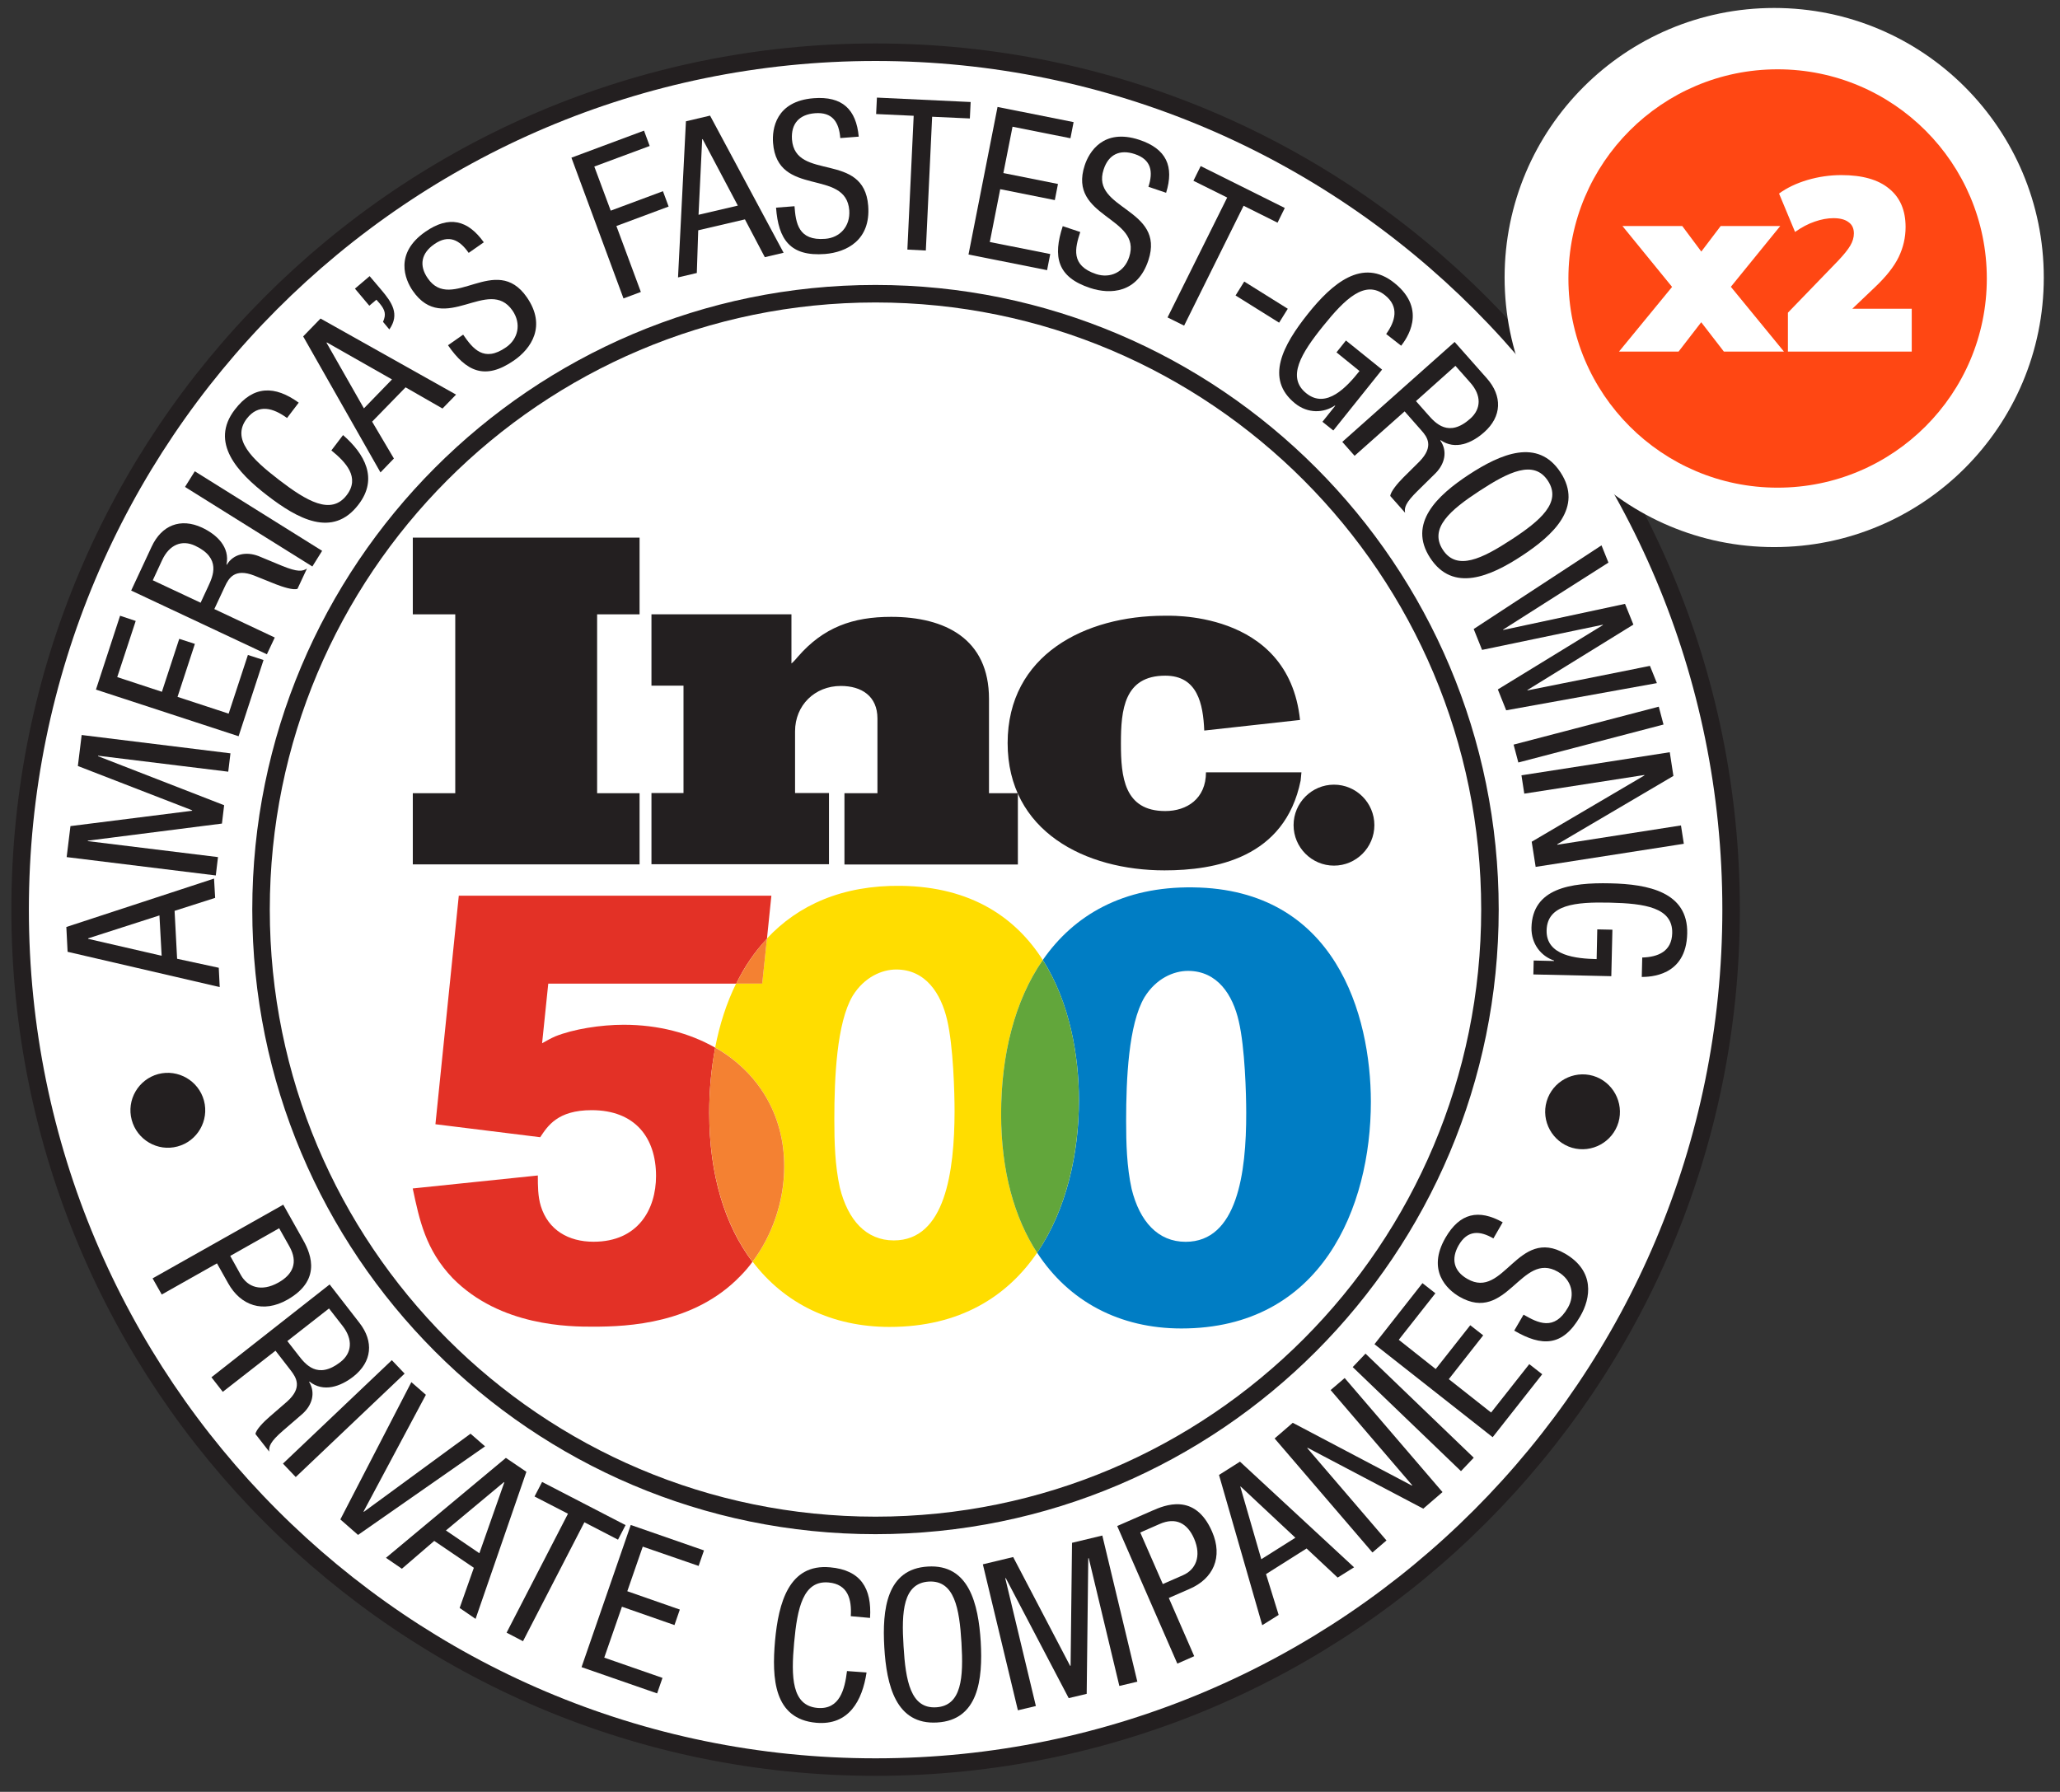 <svg width="123" height="107" fill="none" xmlns="http://www.w3.org/2000/svg"><rect width="100%" height="100%" fill="#333333" stroke="none"/><ellipse cx="52.124" cy="54.322" rx="51.163" ry="51.202" fill="white"/><path d="M62.263 57.327C60.67 54.825 58.023 52.955 53.802 52.898C50.297 52.851 47.65 54.05 45.794 56.043L45.511 58.725H43.956C43.382 59.887 42.967 61.181 42.703 62.55C45.228 63.995 46.83 66.507 46.83 69.662C46.83 71.692 46.133 73.751 44.936 75.338C46.858 77.869 49.713 79.238 53.114 79.238C57.316 79.238 60.143 77.415 61.924 74.809C60.557 72.703 59.775 69.917 59.775 66.526C59.775 63.032 60.567 59.773 62.263 57.327ZM53.369 74.072C51.72 74.072 50.627 72.863 50.146 70.918C49.854 69.596 49.817 68.207 49.817 66.847C49.817 64.354 49.958 61.086 50.91 59.471C51.607 58.338 52.671 57.894 53.51 57.894C55.272 57.894 56.186 59.33 56.553 60.907C56.921 62.484 56.996 65.232 56.996 66.375C56.987 69.964 56.44 74.072 53.369 74.072Z" fill="#FFDD00"/><path d="M71.234 52.99C67.07 52.934 64.13 54.634 62.265 57.325C63.886 59.875 64.423 63.086 64.423 65.702C64.423 68.838 63.697 72.209 61.926 74.806C63.829 77.734 66.872 79.33 70.537 79.33C78.923 79.33 81.853 72.068 81.853 65.787C81.844 60.621 79.761 53.094 71.234 52.99ZM70.792 74.155C69.143 74.155 68.05 72.946 67.569 71.001C67.277 69.678 67.24 68.281 67.24 66.93C67.24 64.437 67.381 61.169 68.333 59.554C69.03 58.421 70.085 57.977 70.933 57.977C72.695 57.977 73.609 59.412 73.967 60.99C74.334 62.567 74.41 65.315 74.41 66.458C74.419 70.047 73.873 74.155 70.792 74.155Z" fill="#007DC4"/><path d="M62.263 57.328C60.567 59.774 59.775 63.033 59.775 66.527C59.775 69.918 60.557 72.704 61.924 74.81C63.695 72.212 64.42 68.831 64.42 65.705C64.42 63.089 63.893 59.878 62.263 57.328Z" fill="#62A63B"/><path d="M42.704 62.563C41.168 61.685 39.303 61.194 37.239 61.194C35.883 61.194 34.234 61.449 33.141 61.893C32.887 62.006 32.632 62.148 32.368 62.299L32.736 58.738H43.957C44.447 57.737 45.06 56.831 45.794 56.056L46.058 53.487H27.394L25.999 67.134L32.255 67.909C32.698 67.248 33.282 66.294 35.327 66.294C37.927 66.294 39.171 67.947 39.171 70.223C39.171 72.206 38.106 74.151 35.44 74.151C33.942 74.151 32.736 73.453 32.293 72.026C32.114 71.441 32.114 70.817 32.114 70.194L24.643 70.969C25.048 72.876 25.415 74.633 27.026 76.323C29.881 79.223 34.055 79.223 35.412 79.223C37.532 79.223 41.451 79.043 44.193 76.21C44.457 75.946 44.702 75.662 44.928 75.351C43.288 73.188 42.346 70.175 42.346 66.445C42.346 65.104 42.469 63.8 42.704 62.563Z" fill="#E33126"/><path d="M45.512 58.734L45.794 56.051C45.059 56.835 44.456 57.742 43.957 58.734H45.512Z" fill="#F48132"/><path d="M42.706 62.558C42.47 63.795 42.348 65.098 42.348 66.439C42.348 70.17 43.299 73.183 44.929 75.345C46.126 73.759 46.823 71.7 46.823 69.669C46.832 66.515 45.231 64.003 42.706 62.558Z" fill="#F48132"/><path d="M24.648 51.617V47.367H27.183V36.685H24.648V32.105H38.188V36.685H35.653V47.367H38.188V51.617H24.648Z" fill="#231F20"/><path d="M50.421 51.615V47.365H52.391V42.907C52.391 41.566 51.439 40.962 50.205 40.962C48.65 40.962 47.472 42.114 47.472 43.672V47.356H49.498V51.606H38.898V47.356H40.811V40.943H38.898V36.684H47.256V39.621C47.397 39.508 47.529 39.347 47.642 39.215C49.168 37.458 50.921 36.835 53.21 36.835C56.432 36.835 59.052 38.148 59.052 41.736V47.365H60.776V51.625H50.421V51.615Z" fill="#231F20"/><path d="M77.623 42.993L71.904 43.625C71.838 42.039 71.508 40.348 69.576 40.348C67.117 40.348 66.929 42.398 66.929 44.371V44.409C66.929 46.383 67.117 48.432 69.576 48.432C70.867 48.432 72.007 47.696 72.007 46.119H72.196H77.707L77.66 46.61C76.718 51.247 72.544 51.974 69.529 51.974C64.809 51.974 60.164 49.651 60.164 44.362V44.381C60.164 39.092 64.809 36.769 69.529 36.769C69.52 36.788 76.925 36.306 77.623 42.993Z" fill="#231F20"/><path d="M82.062 49.273C82.062 50.605 80.979 51.691 79.65 51.691C78.322 51.691 77.238 50.605 77.238 49.273C77.238 47.942 78.322 46.856 79.65 46.856C80.979 46.856 82.062 47.942 82.062 49.273Z" fill="#231F20"/><path d="M52.274 91.091C72.541 91.091 88.963 74.62 88.963 54.315C88.963 34 72.531 17.539 52.274 17.539C32.008 17.539 15.586 34.009 15.586 54.315C15.586 74.629 32.008 91.091 52.274 91.091Z" stroke="#231F20" stroke-width="1.046"/><path d="M4.036 56.837L3.961 55.355L12.78 52.465L12.846 53.617L10.424 54.392L10.575 57.253L13.062 57.791L13.119 58.944L4.036 56.837ZM9.652 57.074L9.52 54.665L5.261 56.035V56.063L9.652 57.074Z" fill="#231F20"/><path d="M3.98 51.182L4.207 49.331L11.471 48.415V48.386L4.649 45.742L4.876 43.891L13.76 44.986L13.628 46.082L5.855 45.128V45.157L13.383 48.084L13.252 49.18L5.243 50.2V50.228L13.016 51.182L12.884 52.278L3.98 51.182Z" fill="#231F20"/><path d="M5.729 41.179L7.17 36.769L8.103 37.08L7 40.433L9.667 41.311L10.703 38.148L11.636 38.45L10.6 41.614L13.652 42.615L14.802 39.111L15.735 39.413L14.246 43.965L5.729 41.179Z" fill="#231F20"/><path d="M7.832 35.265L9.057 32.639C9.65 31.364 10.781 30.911 12.062 31.506C12.948 31.922 13.739 32.668 13.523 33.716L13.542 33.725C13.947 33.055 14.719 32.932 15.435 33.206L16.849 33.792C17.772 34.169 18.064 34.122 18.328 33.952L17.763 35.161C17.508 35.255 16.877 35.048 16.462 34.887L15.172 34.368C14.022 33.924 13.664 34.509 13.429 35.019L12.797 36.37L16.406 38.07L15.935 39.071L7.832 35.265ZM11.978 35.992L12.439 35.001C12.713 34.406 13.221 33.329 11.657 32.592C10.866 32.215 10.112 32.517 9.679 33.452L9.123 34.651L11.978 35.992Z" fill="#231F20"/><path d="M11.047 29.078L11.631 28.143L19.234 32.893L18.65 33.828L11.047 29.078Z" fill="#231F20"/><path d="M20.483 25.981C21.765 27.096 22.604 28.569 21.407 30.127C19.862 32.158 17.751 30.968 15.961 29.589C14.171 28.21 12.513 26.425 14.02 24.461C15.132 23.006 16.413 23.016 17.836 24.045L17.139 24.961C16.319 24.366 15.434 24.092 14.736 24.999C13.803 26.217 15.019 27.398 16.668 28.663C18.307 29.919 19.767 30.788 20.7 29.57C21.52 28.503 20.634 27.587 19.786 26.897L20.483 25.981Z" fill="#231F20"/><path d="M18.102 20.089L19.138 19.022L27.231 23.564L26.421 24.395L24.216 23.13L22.219 25.179L23.519 27.38L22.718 28.211L18.102 20.089ZM21.729 24.386L23.406 22.658L19.515 20.448L19.496 20.467L21.729 24.386Z" fill="#231F20"/><path d="M21.193 17.236L22.07 16.49L22.776 17.321C23.389 18.048 23.888 18.756 23.247 19.673L22.87 19.219C23.068 18.775 22.993 18.511 22.673 18.124L22.475 17.897L22.051 18.256L21.193 17.236Z" fill="#231F20"/><path d="M27.984 15.101C27.447 14.327 26.797 13.977 25.93 14.582C25.166 15.111 24.997 15.838 25.543 16.622C26.976 18.7 29.595 15.054 31.46 17.755C32.638 19.465 31.724 20.815 30.678 21.533C28.954 22.723 27.833 22.184 26.749 20.617L27.654 19.984C28.229 20.815 28.888 21.665 30.217 20.739C30.942 20.239 31.14 19.332 30.603 18.548C29.161 16.461 26.523 20.078 24.648 17.368C24.177 16.688 23.537 15.13 25.402 13.836C26.806 12.863 27.927 13.127 28.888 14.469L27.984 15.101Z" fill="#231F20"/><path d="M34.119 9.416L38.453 7.801L38.792 8.717L35.485 9.945L36.465 12.579L39.584 11.418L39.923 12.334L36.804 13.496L38.265 17.434L37.228 17.821L34.119 9.416Z" fill="#231F20"/><path d="M40.956 7.244L42.397 6.904L46.788 15.093L45.666 15.357L44.479 13.1L41.69 13.752L41.606 16.302L40.484 16.566L40.956 7.244ZM41.709 12.826L44.055 12.278L41.954 8.312H41.926L41.709 12.826Z" fill="#231F20"/><path d="M50.172 8.245C50.096 7.3 49.71 6.677 48.655 6.762C47.731 6.837 47.222 7.376 47.288 8.33C47.486 10.851 51.585 9.01 51.839 12.287C51.999 14.355 50.53 15.063 49.267 15.167C47.175 15.328 46.478 14.298 46.337 12.4L47.439 12.315C47.515 13.316 47.665 14.393 49.276 14.261C50.153 14.194 50.775 13.514 50.709 12.561C50.511 10.03 46.412 11.824 46.158 8.537C46.092 7.706 46.318 6.044 48.579 5.865C50.285 5.732 51.123 6.526 51.274 8.16L50.172 8.245Z" fill="#231F20"/><path d="M55.28 14.96L54.178 14.904L54.555 6.914L52.312 6.81L52.36 5.828L57.956 6.092L57.909 7.074L55.657 6.971L55.28 14.96Z" fill="#231F20"/><path d="M59.562 6.386L64.103 7.293L63.915 8.256L60.457 7.567L59.91 10.334L63.17 10.986L62.982 11.949L59.722 11.297L59.1 14.452L62.709 15.17L62.52 16.133L57.828 15.198L59.562 6.386Z" fill="#231F20"/><path d="M68.571 11.154C68.863 10.256 68.75 9.529 67.752 9.199C66.866 8.906 66.188 9.218 65.896 10.124C65.104 12.523 69.598 12.419 68.571 15.536C67.921 17.51 66.301 17.595 65.095 17.198C63.107 16.546 62.862 15.319 63.455 13.505L64.501 13.855C64.19 14.809 63.908 15.857 65.453 16.367C66.291 16.641 67.13 16.253 67.422 15.347C68.213 12.939 63.738 13.005 64.765 9.879C65.019 9.095 65.867 7.64 68.025 8.349C69.645 8.887 70.117 9.935 69.627 11.512L68.571 11.154Z" fill="#231F20"/><path d="M70.702 19.446L69.713 18.955L73.274 11.796L71.258 10.795L71.692 9.917L76.713 12.419L76.28 13.298L74.254 12.287L70.702 19.446Z" fill="#231F20"/><path d="M74.292 16.813L76.892 18.438L76.374 19.269L73.773 17.644L74.292 16.813Z" fill="#231F20"/><path d="M82.767 19.946C83.314 19.181 83.559 18.321 82.701 17.632C81.505 16.669 80.299 17.858 78.999 19.473C77.698 21.088 76.803 22.533 78 23.487C79.197 24.451 80.431 23.091 81.175 22.156L79.8 21.041L80.365 20.333L82.522 22.071L79.611 25.707L78.961 25.187L79.724 24.233L79.705 24.215C79.036 24.668 78.094 24.706 77.331 24.092C75.513 22.628 76.596 20.616 78.104 18.727C79.517 16.961 81.345 15.346 83.267 16.905C85.274 18.52 83.945 20.276 83.662 20.645L82.767 19.946Z" fill="#231F20"/><path d="M86.855 20.42L88.777 22.592C89.71 23.649 89.681 24.868 88.617 25.812C87.882 26.464 86.892 26.889 86.016 26.284L85.997 26.303C86.45 26.945 86.261 27.701 85.724 28.249L84.631 29.326C83.925 30.024 83.84 30.308 83.896 30.619L83.011 29.618C83.03 29.354 83.463 28.844 83.774 28.532L84.763 27.55C85.621 26.662 85.234 26.105 84.857 25.689L83.868 24.566L80.881 27.219L80.147 26.388L86.855 20.42ZM84.546 23.952L85.272 24.773C85.705 25.265 86.497 26.152 87.788 25C88.447 24.415 88.466 23.602 87.778 22.837L86.902 21.846L84.546 23.952Z" fill="#231F20"/><path d="M90.871 33.188C88.987 34.426 86.754 35.398 85.397 33.321C84.04 31.252 85.821 29.581 87.705 28.343C89.599 27.106 91.822 26.134 93.179 28.211C94.536 30.289 92.755 31.951 90.871 33.188ZM88.336 29.316C86.603 30.45 85.312 31.545 86.15 32.83C86.989 34.114 88.506 33.358 90.24 32.225C91.973 31.092 93.264 29.996 92.425 28.712C91.587 27.427 90.07 28.183 88.336 29.316Z" fill="#231F20"/><path d="M95.624 32.566L96.038 33.596L89.745 37.6L89.754 37.619L97.028 36.06L97.527 37.298L91.196 41.208L91.205 41.227L98.516 39.763L98.931 40.792L89.933 42.416L89.434 41.17L95.709 37.326L95.699 37.307L88.492 38.809L87.992 37.562L95.624 32.566Z" fill="#231F20"/><path d="M99.043 42.199L99.326 43.266L90.658 45.533L90.375 44.465L99.043 42.199Z" fill="#231F20"/><path d="M99.7 44.919L99.917 46.335L92.983 50.415V50.444L100.369 49.291L100.539 50.387L91.692 51.766L91.456 50.264L98.183 46.307V46.279L91.013 47.393L90.844 46.298L99.7 44.919Z" fill="#231F20"/><path d="M98.056 57.179C98.998 57.15 99.818 56.82 99.846 55.724C99.884 54.194 98.207 53.949 96.134 53.902C94.061 53.854 92.384 54.015 92.346 55.554C92.309 57.084 94.136 57.245 95.333 57.273L95.371 55.498L96.275 55.517L96.209 58.293L91.555 58.189L91.574 57.358L92.789 57.386V57.358C92.026 57.103 91.423 56.376 91.442 55.394C91.498 53.052 93.75 52.693 96.153 52.749C98.414 52.797 100.798 53.269 100.741 55.743C100.685 58.322 98.489 58.331 98.028 58.34L98.056 57.179Z" fill="#231F20"/><path d="M52.277 105.522C80.486 105.522 103.362 82.601 103.362 54.315C103.362 26.039 80.495 3.118 52.277 3.118C24.068 3.118 1.201 26.039 1.201 54.315C1.201 82.591 24.068 105.522 52.277 105.522Z" stroke="#231F20" stroke-width="1.046"/><path d="M12.179 65.724C12.499 66.914 11.783 68.151 10.596 68.463C9.409 68.784 8.184 68.066 7.864 66.876C7.543 65.686 8.259 64.459 9.446 64.138C10.634 63.826 11.858 64.534 12.179 65.724Z" fill="#231F20"/><path d="M16.913 71.938L18.034 73.931C18.42 74.611 19.39 76.349 17.157 77.614C15.707 78.436 14.369 77.964 13.624 76.632L12.955 75.442L9.658 77.303L9.111 76.339L16.913 71.938ZM13.747 74.998L14.387 76.15C14.783 76.849 15.594 77.17 16.63 76.585C17.487 76.103 17.817 75.385 17.28 74.431L16.668 73.345L13.747 74.998Z" fill="#231F20"/><path d="M19.682 76.701L21.463 78.996C22.329 80.11 22.216 81.319 21.105 82.198C20.332 82.802 19.314 83.161 18.476 82.5L18.457 82.519C18.862 83.189 18.627 83.926 18.052 84.436L16.893 85.437C16.139 86.088 16.045 86.372 16.073 86.683L15.254 85.635C15.282 85.371 15.762 84.889 16.092 84.606L17.148 83.69C18.061 82.868 17.703 82.282 17.364 81.839L16.45 80.658L13.303 83.114L12.625 82.245L19.682 76.701ZM17.157 80.082L17.826 80.941C18.231 81.461 18.956 82.396 20.323 81.338C21.02 80.8 21.086 79.987 20.454 79.175L19.644 78.136L17.157 80.082Z" fill="#231F20"/><path d="M23.396 81.223L24.159 82.026L17.658 88.203L16.895 87.4L23.396 81.223Z" fill="#231F20"/><path d="M24.562 82.535L25.429 83.291L21.707 90.261L21.726 90.28L28.095 85.614L28.962 86.37L21.378 91.659L20.322 90.733L24.562 82.535Z" fill="#231F20"/><path d="M30.206 87.058L31.43 87.889L28.396 96.672L27.445 96.02L28.293 93.621L25.928 92.016L23.997 93.678L23.045 93.026L30.206 87.058ZM26.625 91.392L28.623 92.752L30.111 88.522L30.092 88.503L26.625 91.392Z" fill="#231F20"/><path d="M31.228 98.005L30.248 97.495L33.913 90.393L31.916 89.364L32.368 88.495L37.352 91.073L36.9 91.942L34.893 90.903L31.228 98.005Z" fill="#231F20"/><path d="M37.662 91.064L42.034 92.584L41.714 93.51L38.378 92.358L37.455 95.021L40.592 96.116L40.272 97.042L37.135 95.946L36.079 98.987L39.556 100.196L39.236 101.122L34.723 99.554L37.662 91.064Z" fill="#231F20"/><path d="M51.741 99.873C51.487 101.554 50.686 103.046 48.736 102.876C46.201 102.65 46.079 100.223 46.277 97.975C46.484 95.718 47.106 93.366 49.565 93.593C51.393 93.753 52.062 94.849 51.949 96.615L50.799 96.511C50.865 95.491 50.62 94.603 49.48 94.499C47.954 94.358 47.605 96.02 47.417 98.088C47.228 100.156 47.275 101.847 48.802 101.989C50.14 102.111 50.441 100.874 50.573 99.788L51.741 99.873Z" fill="#231F20"/><path d="M58.558 98.033C58.69 100.29 58.416 102.717 55.957 102.859C53.489 103.01 52.933 100.63 52.801 98.373C52.669 96.116 52.933 93.689 55.401 93.547C57.86 93.396 58.416 95.776 58.558 98.033ZM53.95 98.307C54.073 100.375 54.374 102.047 55.901 101.952C57.427 101.858 57.531 100.167 57.408 98.099C57.286 96.031 56.984 94.359 55.458 94.444C53.922 94.539 53.818 96.239 53.95 98.307Z" fill="#231F20"/><path d="M58.685 93.414L60.495 92.98L63.896 99.477L63.924 99.468L64.009 92.13L65.818 91.695L67.909 100.422L66.835 100.677L65.008 93.046L64.979 93.055L64.885 101.149L63.811 101.404L60.052 94.236L60.023 94.245L61.851 101.876L60.777 102.131L58.685 93.414Z" fill="#231F20"/><path d="M66.707 91.127L68.799 90.211C69.515 89.899 71.343 89.097 72.37 91.458C73.038 92.988 72.436 94.272 71.041 94.876L69.788 95.424L71.305 98.9L70.297 99.344L66.707 91.127ZM69.43 94.593L70.636 94.064C71.371 93.743 71.766 92.959 71.296 91.873C70.9 90.976 70.221 90.57 69.223 91.014L68.083 91.514L69.43 94.593Z" fill="#231F20"/><path d="M72.785 88.077L74.038 87.283L80.85 93.592L79.87 94.206L78.014 92.468L75.593 93.998L76.347 96.435L75.367 97.049L72.785 88.077ZM75.31 93.11L77.345 91.826L74.076 88.766L74.057 88.775L75.31 93.11Z" fill="#231F20"/><path d="M76.106 85.898L77.189 84.963L84.302 88.712L84.321 88.693L79.45 83.008L80.289 82.29L86.13 89.1L84.981 90.091L78.075 86.455L78.056 86.474L82.785 91.989L81.947 92.707L76.106 85.898Z" fill="#231F20"/><path d="M80.769 81.636L81.533 80.833L87.996 87.048L87.233 87.85L80.769 81.636Z" fill="#231F20"/><path d="M82.068 80.27L84.933 76.624L85.705 77.229L83.519 80.006L85.724 81.753L87.787 79.137L88.56 79.741L86.506 82.357L89.031 84.35L91.311 81.46L92.084 82.064L89.125 85.823L82.068 80.27Z" fill="#231F20"/><path d="M89.169 73.953C88.359 73.481 87.624 73.443 87.096 74.359C86.635 75.162 86.785 75.899 87.615 76.371C89.8 77.636 90.611 73.217 93.447 74.86C95.237 75.899 94.992 77.514 94.351 78.609C93.305 80.422 92.062 80.422 90.413 79.459L90.969 78.505C91.836 79.006 92.806 79.497 93.616 78.09C94.059 77.325 93.852 76.428 93.023 75.946C90.828 74.671 89.98 79.082 87.134 77.429C86.418 77.013 85.174 75.88 86.305 73.915C87.162 72.433 88.284 72.187 89.725 72.99L89.169 73.953Z" fill="#231F20"/><path d="M92.35 65.763C92.699 64.583 93.943 63.903 95.121 64.243C96.298 64.592 96.977 65.839 96.637 67.019C96.289 68.2 95.045 68.88 93.867 68.54C92.69 68.19 92.002 66.944 92.35 65.763Z" fill="#231F20"/><circle cx="105.935" cy="16.573" r="16.097" fill="white"/><path fill-rule="evenodd" clip-rule="evenodd" d="M106.139 29.121C113.038 29.121 118.63 23.528 118.63 16.63C118.63 9.731 113.038 4.139 106.139 4.139C99.241 4.139 93.648 9.731 93.648 16.63C93.648 23.528 99.241 29.121 106.139 29.121ZM106.754 18.672V20.994H114.147V18.436H110.601L111.928 17.172C112.614 16.526 113.094 15.918 113.368 15.35C113.642 14.782 113.78 14.184 113.78 13.557C113.78 12.557 113.451 11.793 112.795 11.264C112.148 10.725 111.198 10.456 109.944 10.456C109.258 10.456 108.582 10.554 107.915 10.75C107.259 10.946 106.695 11.215 106.225 11.558L107.18 13.851C107.582 13.567 107.974 13.361 108.356 13.233C108.748 13.096 109.121 13.028 109.473 13.028C109.865 13.028 110.164 13.106 110.37 13.263C110.585 13.41 110.693 13.635 110.693 13.939C110.693 14.184 110.62 14.429 110.473 14.674C110.335 14.909 110.091 15.213 109.738 15.585L106.754 18.672ZM99.838 17.133L96.669 20.994H100.226L101.578 19.243L102.93 20.994H106.516L103.347 17.126L106.296 13.498H102.739L101.583 15.023L100.446 13.498H96.875L99.838 17.133Z" fill="#FF4713"/></svg>